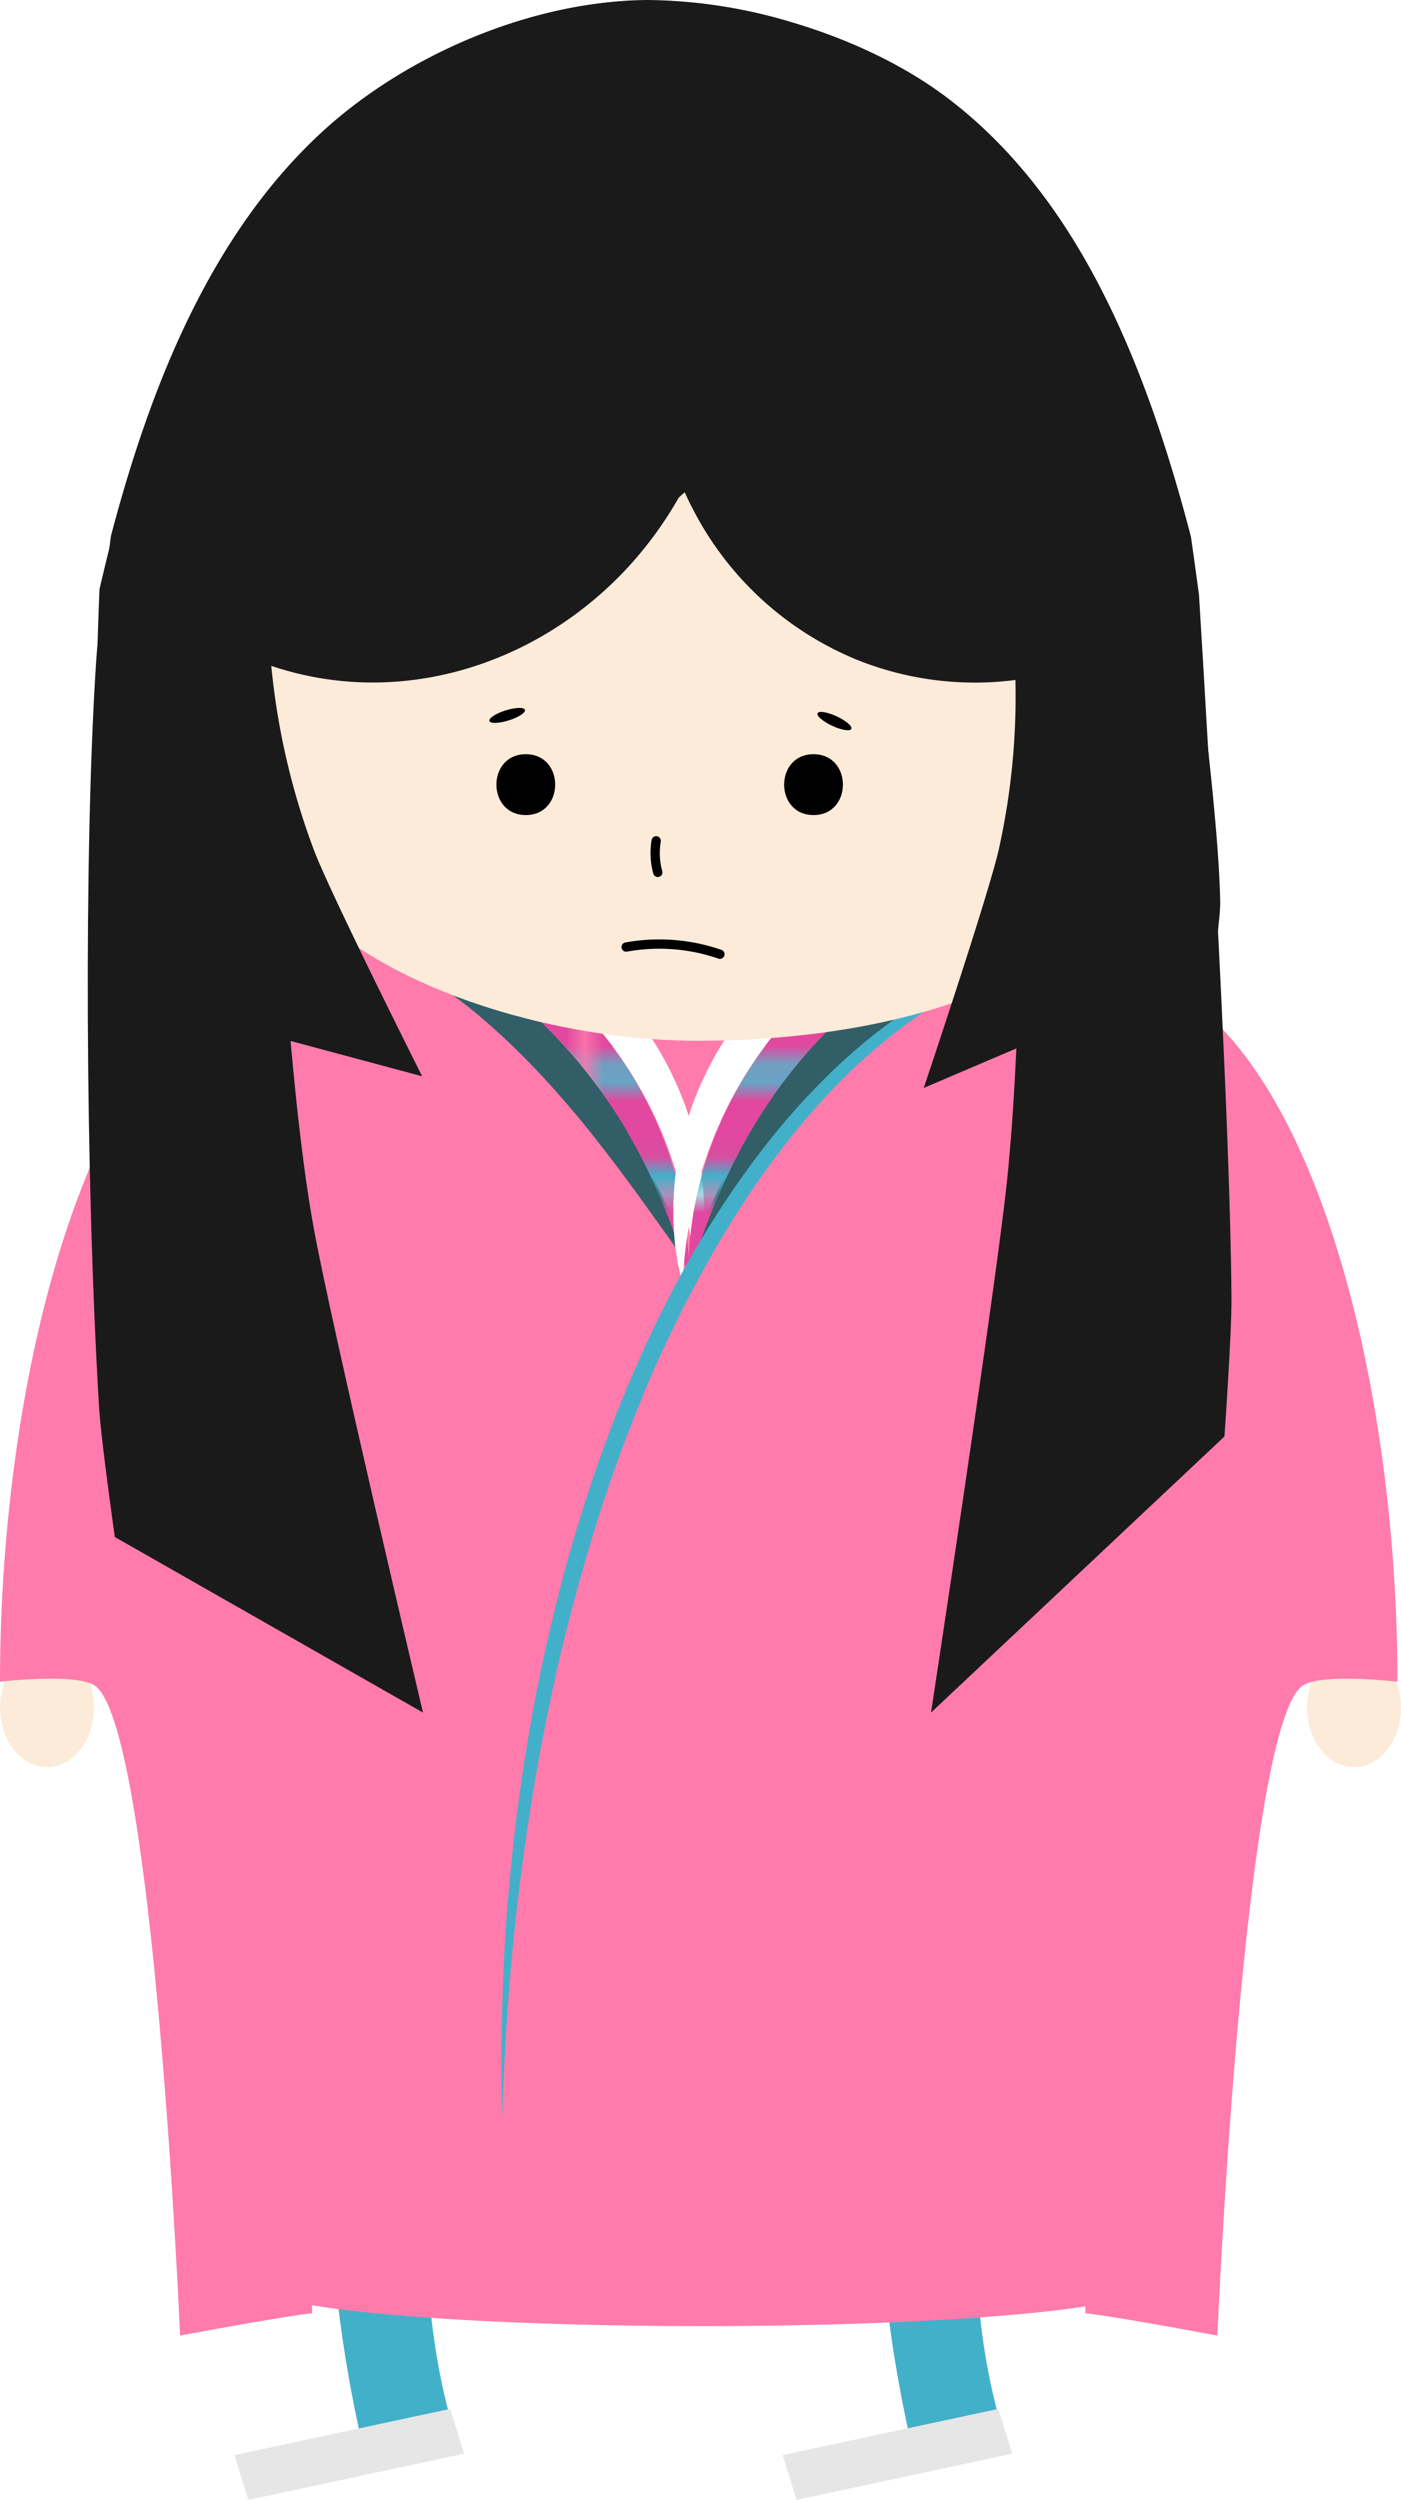 <svg xmlns="http://www.w3.org/2000/svg" xmlns:xlink="http://www.w3.org/1999/xlink" viewBox="0 0 380.19 678.23"><defs><style>.cls-1,.cls-12{fill:none;}.cls-2{fill:#e2489f;}.cls-3{fill:#43b0ca;}.cls-4{fill:#e6e6e6;}.cls-5{fill:#fbebd8;}.cls-6{fill:#ff7bac;}.cls-7{fill:#325f67;}.cls-8{fill:url(#新規パターン_4);}.cls-9{fill:#fff;}.cls-10{fill:url(#新規パターン_4-3);}.cls-11{fill:#1a1a1a;}.cls-12{stroke:#000;stroke-linecap:round;stroke-miterlimit:10;stroke-width:2.52px;}</style><pattern id="新規パターン_4" data-name="新規パターン 4" width="30.19" height="28.48" patternTransform="matrix(-5.05, 0, 0, 5.05, -156.91, 326.55)" patternUnits="userSpaceOnUse" viewBox="0 0 30.19 28.48"><rect class="cls-1" width="30.19" height="28.48"/><rect class="cls-2" y="22.79" width="30.19" height="4.18"/><rect class="cls-3" y="26.96" width="30.19" height="1.52"/><rect class="cls-2" y="17.09" width="30.19" height="4.18"/><rect class="cls-3" y="21.27" width="30.19" height="1.52"/><rect class="cls-2" y="11.39" width="30.19" height="4.18"/><rect class="cls-3" y="15.57" width="30.19" height="1.52"/><rect class="cls-2" y="5.7" width="30.19" height="4.18"/><rect class="cls-3" y="9.87" width="30.19" height="1.52"/><rect class="cls-2" width="30.19" height="4.18"/><rect class="cls-3" y="4.18" width="30.19" height="1.52"/></pattern><pattern id="新規パターン_4-3" data-name="新規パターン 4" width="30.19" height="28.48" patternTransform="translate(-26.76 326.55) scale(5.05)" patternUnits="userSpaceOnUse" viewBox="0 0 30.19 28.48"><rect class="cls-1" width="30.19" height="28.48"/><rect class="cls-2" y="22.79" width="30.19" height="4.18"/><rect class="cls-3" y="26.96" width="30.19" height="1.52"/><rect class="cls-2" y="17.09" width="30.19" height="4.18"/><rect class="cls-3" y="21.27" width="30.19" height="1.52"/><rect class="cls-2" y="11.39" width="30.19" height="4.18"/><rect class="cls-3" y="15.57" width="30.19" height="1.52"/><rect class="cls-2" y="5.7" width="30.19" height="4.18"/><rect class="cls-3" y="9.87" width="30.19" height="1.52"/><rect class="cls-2" width="30.19" height="4.18"/><rect class="cls-3" y="4.18" width="30.19" height="1.52"/></pattern></defs><title>hime_1</title><g id="Layer_2" data-name="Layer 2"><g id="人物"><path class="cls-3" d="M98,661.7c-12.93-57.09-12.31-120.61,7.5-174.56C110,474.88,119.47,461,130.63,452l44,14.82c-6.3,5.06-12.88,16-18.47,22.94-13.92,17.2-23.83,36.46-31.81,60-11.64,34.38-10.57,77.47-1.65,108.06Z"/><path class="cls-3" d="M247,661.7c-12.93-57.09-12.31-120.61,7.5-174.56C259,474.88,268.39,461,279.55,452l44,14.82c-6.3,5.06-12.88,16-18.47,22.94-13.92,17.2-23.83,36.46-31.81,60-11.64,34.38-10.57,77.47-1.65,108.06Z"/><polygon class="cls-4" points="125.94 665.69 67.4 678.23 63.61 666.08 122.16 653.54 125.94 665.69"/><polygon class="cls-4" points="274.71 665.69 216.16 678.23 212.38 666.08 270.92 653.54 274.71 665.69"/><ellipse class="cls-5" cx="12.76" cy="463.25" rx="12.74" ry="16.17"/><path class="cls-6" d="M48.87,633.65S41.74,466.91,25.5,457.17C20,453.89,0,456.24,0,456.24c0-90.81,28.47-194.3,83.35-194.3l3.27,51c-1.85,17.81-2.78,12.71-4.23,33-.63,8.84,2.3,281.65,2.3,281.65S79.23,628,48.87,633.65Z"/><ellipse class="cls-5" cx="367.45" cy="463.25" rx="12.74" ry="16.17"/><path class="cls-6" d="M330.36,633.65s7.13-166.74,23.37-176.47c5.47-3.28,25.5-.93,25.5-.93,0-90.81-28.47-194.3-83.35-194.3l-3.27,51c1.85,17.81,2.78,12.71,4.23,33,.63,8.84-2.3,281.65-2.3,281.65S300,628,330.36,633.65Z"/><path class="cls-6" d="M314.78,617c12.94,18.78-261.53,18.78-248.33,0-13.2,18.78-17.65-375.55-4-356.78-13.62-18.78,272.38-18.78,258.76,0C334.81,241.4,327.73,635.73,314.78,617Z"/><path class="cls-7" d="M186.9,343.38l-1-1.37-2.8-3.91-4.29-6-5.56-7.75c-2.05-2.81-4.28-5.84-6.69-9-1.23-1.56-2.41-3.21-3.72-4.82L160.88,308l-2-2.49c-1.34-1.68-2.77-3.33-4.16-5L152.53,298c-.72-.85-1.45-1.7-2.21-2.52-3-3.36-6.1-6.65-9.31-9.84s-6.55-6.23-9.9-9.13-6.83-5.52-10.26-8a112.63,112.63,0,0,0-10.26-6.47,101.37,101.37,0,0,0-9.79-4.83c-1.57-.63-3.07-1.3-4.54-1.79l-2.14-.78L92.07,254l-1.94-.61-1.83-.49-1.7-.46L85,252.11l-2.66-.61-2-.37-1.67-.34,1.69-.24,2-.26c.81-.09,1.73-.13,2.78-.19.52,0,1.08-.07,1.66-.08l1.82,0,2,0,2.12.15c.73.06,1.49.11,2.27.2l2.39.33c1.65.19,3.34.61,5.14,1a77.29,77.29,0,0,1,11.25,3.54,86.1,86.1,0,0,1,11.83,5.8c1,.56,2,1.16,3,1.79s2,1.24,2.93,1.92l2.91,2,2.83,2.18a124.69,124.69,0,0,1,10.82,9.56,141.82,141.82,0,0,1,9.64,10.65c3,3.65,5.77,7.38,8.28,11.09l1.86,2.76c.6.92,1.17,1.85,1.74,2.76,1.15,1.82,2.21,3.63,3.23,5.41s2,3.53,2.86,5.22,1.72,3.36,2.5,5c1.53,3.21,2.88,6.18,4,8.86s2,5,2.69,7,1.16,3.51,1.51,4.56Z"/><path class="cls-8" d="M186.9,346.28l-.56-1.69c-.36-1.1-.85-2.74-1.53-4.78s-1.51-4.46-2.58-7.23l-.79-2.14-.92-2.23-.94-2.35c-.32-.8-.71-1.6-1.07-2.42l-1.1-2.52c-.38-.85-.82-1.7-1.23-2.57l-1.27-2.65L173.5,313c-.92-1.82-2-3.63-3-5.5s-2.21-3.71-3.4-5.57c-2.4-3.72-5-7.43-7.87-11.09A135.89,135.89,0,0,0,150,280.36,124.16,124.16,0,0,0,139.71,271a121,121,0,0,0-11-7.82,104,104,0,0,0-11.11-6,88.29,88.29,0,0,0-10.62-4.1c-.85-.26-1.67-.55-2.49-.78l-2.41-.63c-1.57-.47-3.09-.7-4.52-1s-2.79-.46-4-.71-2.42-.35-3.48-.46-2-.25-2.84-.29L85.12,249l-1.78-.13,1.72-.45a41,41,0,0,1,5-1c1.08-.17,2.29-.37,3.61-.46s2.76-.27,4.3-.25,3.19-.05,4.92.09l2.67.18c.91.09,1.83.23,2.78.34,1.91.21,3.85.65,5.88,1,1,.18,2,.51,3.06.77s2.09.53,3.13.9a83.65,83.65,0,0,1,12.8,5.3l3.2,1.74c1.08.58,2.09,1.27,3.16,1.91,2.14,1.26,4.15,2.75,6.2,4.23a103,103,0,0,1,11.49,10.07A110.14,110.14,0,0,1,167,285c1.44,2.05,2.88,4.08,4.14,6.2s2.5,4.19,3.63,6.28a105.75,105.75,0,0,1,5.62,12.47l1.1,3c.34,1,.64,2,.94,3s.6,1.93.86,2.87l.72,2.8c.48,1.82.85,3.59,1.16,5.27l.47,2.45.33,2.34c.47,3,.62,5.68.79,7.84.1,1.08.11,2,.11,2.89l0,2.14C186.9,345.66,186.9,346.28,186.9,346.28Z"/><path class="cls-9" d="M188.65,348l-.16-1.76c-.11-1.14-.19-2.85-.42-5l-.4-3.46c-.14-1.25-.39-2.61-.6-4-.12-.72-.21-1.46-.35-2.22l-.47-2.33-.47-2.45-.62-2.53-.64-2.63-.79-2.69c-.49-1.83-1.15-3.68-1.79-5.58s-1.44-3.8-2.18-5.76l-1.29-2.91-.64-1.48-.72-1.45a111.48,111.48,0,0,0-6.53-11.65l-1.89-2.84c-.64-.94-1.35-1.85-2-2.79l-1-1.4-1.08-1.35c-.73-.89-1.41-1.82-2.18-2.68a112.21,112.21,0,0,0-9.48-9.94,114.08,114.08,0,0,0-10.35-8.39,108.76,108.76,0,0,0-10.63-6.59c-.88-.47-1.77-.89-2.63-1.33s-1.73-.86-2.59-1.23l-2.54-1.14c-.84-.36-1.69-.64-2.5-1-1.63-.69-3.24-1.18-4.77-1.69s-3-.87-4.41-1.3-2.73-.62-4-1-2.38-.49-3.42-.67-2-.37-2.79-.46l-2.09-.26-1.75-.24,1.73-.34a39.79,39.79,0,0,1,5-.71c1.08-.1,2.29-.24,3.6-.24.66,0,1.34,0,2.06,0s1.45,0,2.21,0a64.33,64.33,0,0,1,10.22,1.23,74.49,74.49,0,0,1,11.79,3.38,85.83,85.83,0,0,1,12.37,6c1,.6,2,1.26,3.06,1.92l1.53,1,1.49,1.08c1,.73,2,1.43,3,2.2l2.9,2.38a95.61,95.61,0,0,1,10.72,10.79A96.22,96.22,0,0,1,178.88,285c.67,1.06,1.23,2.18,1.83,3.27s1.18,2.18,1.68,3.3l1.55,3.31c.48,1.11.9,2.24,1.34,3.35l.65,1.65.56,1.67,1.08,3.29.88,3.28c.29,1.08.58,2.14.77,3.21.41,2.14.87,4.19,1.09,6.22l.38,3c.09,1,.16,1.94.21,2.88l.17,2.75q0,1.35,0,2.63t0,2.49c0,.81-.08,1.59-.13,2.35-.13,1.52-.15,2.92-.36,4.23l-.51,3.57a24.91,24.91,0,0,1-.53,2.82l-.47,2.07Z"/><path class="cls-7" d="M186.89,343.38l.5-1.63c.35-1.05.81-2.62,1.51-4.56s1.57-4.33,2.69-7,2.43-5.65,4-8.86c.79-1.6,1.61-3.26,2.5-5s1.84-3.45,2.86-5.22,2.08-3.59,3.23-5.41c.57-.91,1.14-1.84,1.74-2.76l1.86-2.76c2.51-3.71,5.27-7.45,8.28-11.09a141.77,141.77,0,0,1,9.64-10.65,124.65,124.65,0,0,1,10.82-9.56l2.83-2.18,2.91-2c1-.68,2-1.29,2.93-1.92s2-1.24,3-1.79a86.09,86.09,0,0,1,11.83-5.8,77.3,77.3,0,0,1,11.25-3.54c1.8-.35,3.48-.76,5.14-1l2.39-.33c.78-.09,1.54-.14,2.27-.2l2.12-.15,2,0,1.82,0c.58,0,1.13.05,1.66.08,1,.06,2,.1,2.78.19l2,.26,1.69.24-1.67.34-2,.37-2.66.61-1.56.36-1.7.46-1.83.49-1.94.61-2.06.65-2.14.78c-1.47.49-3,1.16-4.54,1.79a101.34,101.34,0,0,0-9.79,4.83,112.64,112.64,0,0,0-10.26,6.47c-3.43,2.44-6.89,5.07-10.26,8s-6.72,5.9-9.9,9.13-6.34,6.48-9.31,9.84c-.76.82-1.48,1.68-2.21,2.52l-2.18,2.51c-1.39,1.71-2.82,3.36-4.16,5l-2,2.49L211,310.52c-1.31,1.61-2.5,3.26-3.72,4.82-2.4,3.16-4.63,6.19-6.69,9L195,332.09l-4.29,6-2.8,3.91Z"/><path class="cls-10" d="M186.89,346.28s0-.62,0-1.78c0-.58,0-1.3,0-2.14s0-1.8.11-2.89c.17-2.17.31-4.85.79-7.84l.33-2.34.47-2.45c.31-1.69.68-3.45,1.16-5.27l.72-2.8c.26-.95.57-1.9.86-2.87s.6-2,.94-3l1.1-3A105.75,105.75,0,0,1,199,297.44c1.14-2.09,2.3-4.22,3.63-6.28s2.7-4.14,4.14-6.2a110.16,110.16,0,0,1,9.81-11.66,103,103,0,0,1,11.49-10.07c2-1.48,4.06-3,6.2-4.23,1.06-.64,2.08-1.33,3.16-1.91l3.2-1.74a83.64,83.64,0,0,1,12.8-5.3c1-.37,2.1-.61,3.13-.9s2-.6,3.06-.77c2-.4,4-.84,5.88-1,.95-.12,1.87-.26,2.78-.34l2.67-.18c1.73-.14,3.38-.09,4.92-.09s3,.15,4.3.25,2.53.29,3.61.46a41,41,0,0,1,5,1l1.72.45-1.78.13-2.12.13c-.83,0-1.78.2-2.84.29s-2.22.21-3.48.46-2.62.35-4,.71-3,.56-4.52,1l-2.41.63c-.82.23-1.64.52-2.49.78a88.31,88.31,0,0,0-10.62,4.1,103.93,103.93,0,0,0-11.11,6,121,121,0,0,0-11,7.82,124.12,124.12,0,0,0-10.28,9.39,135.9,135.9,0,0,0-9.22,10.49c-2.83,3.65-5.47,7.36-7.87,11.09-1.19,1.86-2.3,3.74-3.4,5.57s-2.11,3.67-3,5.5l-1.41,2.68-1.27,2.65c-.42.87-.85,1.72-1.23,2.57l-1.1,2.52c-.36.82-.75,1.62-1.07,2.42l-.94,2.35-.92,2.23-.79,2.14c-1.07,2.77-1.88,5.2-2.58,7.23s-1.17,3.68-1.53,4.78Z"/><path class="cls-9" d="M185.14,348l-.41-1.72-.47-2.07a24.91,24.91,0,0,1-.53-2.82l-.51-3.57c-.21-1.31-.23-2.71-.36-4.23-.05-.76-.12-1.54-.13-2.35s0-1.64,0-2.49,0-1.73,0-2.63l.17-2.75c.06-.94.12-1.9.21-2.88l.38-3c.22-2,.68-4.09,1.09-6.22.18-1.07.48-2.13.77-3.21l.88-3.28,1.08-3.29.56-1.67.65-1.65c.44-1.1.86-2.23,1.34-3.35l1.55-3.31c.5-1.12,1.09-2.21,1.68-3.3s1.16-2.21,1.83-3.27a90.7,90.7,0,0,1,19.48-23.21l2.9-2.38c1-.77,2-1.47,3-2.2l1.49-1.08,1.53-1c1-.66,2-1.32,3.06-1.92a85.83,85.83,0,0,1,12.37-6,74.5,74.5,0,0,1,11.79-3.38,64.34,64.34,0,0,1,10.22-1.23c.76-.05,1.5-.06,2.21,0s1.4,0,2.06,0c1.31,0,2.52.15,3.6.24a39.78,39.78,0,0,1,5,.71l1.73.34-1.75.24-2.09.26c-.82.09-1.75.3-2.79.46s-2.19.34-3.42.67-2.57.51-4,1-2.89.73-4.41,1.3-3.14,1-4.77,1.69c-.81.34-1.66.62-2.5,1l-2.54,1.14c-.86.37-1.73.79-2.59,1.23s-1.75.86-2.63,1.33a108.79,108.79,0,0,0-10.63,6.59,114,114,0,0,0-10.35,8.39A112.13,112.13,0,0,0,211.4,279c-.76.86-1.45,1.79-2.18,2.68l-1.08,1.35-1,1.4c-.66.94-1.37,1.84-2,2.79l-1.89,2.84a111.48,111.48,0,0,0-6.53,11.65l-.72,1.45-.64,1.48-1.29,2.91c-.74,2-1.55,3.86-2.18,5.76s-1.3,3.75-1.79,5.58l-.79,2.69-.64,2.63-.62,2.53-.47,2.45-.47,2.33c-.14.76-.22,1.5-.35,2.22-.21,1.44-.47,2.8-.6,4l-.4,3.46c-.23,2.11-.31,3.81-.42,5Z"/><path class="cls-3" d="M136.3,574.54l-.1-4.4c-.07-2.87-.15-7.09-.13-12.46s.13-11.89.42-19.36.72-15.91,1.54-25.09,1.87-19.11,3.4-29.57,3.4-21.45,5.83-32.73,5.3-22.86,8.76-34.48,7.47-23.28,12-34.75c2.29-5.73,4.76-11.38,7.31-17s5.31-11.06,8.15-16.43A269,269,0,0,1,202.3,318c3.4-4.69,6.88-9.21,10.49-13.47s7.34-8.26,11.1-12,7.63-7.21,11.5-10.39a142.64,142.64,0,0,1,11.67-8.58,124.75,124.75,0,0,1,11.5-6.72c1.91-.91,3.74-1.86,5.6-2.62.92-.39,1.82-.8,2.72-1.17l2.68-1a96.84,96.84,0,0,1,18.78-5,90.35,90.35,0,0,1,12.43-1.12l4.41,0-4.4.24a104.88,104.88,0,0,0-12.27,1.78,95.45,95.45,0,0,0-18.28,5.79l-2.58,1.13c-.87.4-1.73.84-2.62,1.26-1.78.83-3.54,1.84-5.37,2.81-3.59,2.07-7.33,4.31-11,7A156.48,156.48,0,0,0,226.47,295c-3.6,3.77-7.15,7.78-10.6,12s-6.81,8.73-10.08,13.39S199.41,330,196.37,335s-5.89,10.22-8.71,15.51-5.42,10.73-8,16.23-4.9,11.11-7.15,16.78c-4.54,11.3-8.56,22.81-12,34.3s-6.56,22.9-9.09,34.06-4.69,22-6.43,32.36-3.12,20.19-4.21,29.29-1.91,17.48-2.51,24.91-1,13.93-1.28,19.28-.47,9.56-.54,12.43Z"/><path class="cls-5" d="M304.61,153.93c0,35.31,16.14,73.67-8.68,96.89-25,23.42-68.25,31.55-106.59,31.55-34.35,0-74.84-11-99-30.26C60.75,228.55,51.09,193,51.09,153.93,51.09,83,113,25.48,189.34,25.48c37.7,0,63.36,16.49,81.41,41.08C289.27,91.8,304.61,118,304.61,153.93Z"/><path d="M142.69,221.13c10.62,0,10.64-16.51,0-16.51s-10.64,16.51,0,16.51Z"/><path d="M220.77,221.13c10.62,0,10.64-16.51,0-16.51s-10.64,16.51,0,16.51Z"/><path class="cls-11" d="M30.1,145.42c-1.42,11.45-3.29,23-4.06,34.83-3.25,50.23-2.91,138.66.83,201.35.54,9.07,4.29,35.4,4.29,35.4l83.63,47.63S90.1,360.35,85.16,333.31C77.46,291.13,74.11,213.13,72.8,177c-1.46-1.06-2.94-1.92-4.39-3.16C52.58,160.4,47.66,160.29,30.1,145.42Z"/><path class="cls-11" d="M273.25,320.58c-3.09,29.3-20.6,144.05-20.6,144.05l79.63-74.91s2-28.21,1.9-37.68c-.33-46.46-5.71-140.19-8.82-190.85-24.1,7.22-31.29,11.61-48.37,16C277.63,212.07,277.56,279.78,273.25,320.58Z"/><path class="cls-11" d="M323.18,145.58C309.86,94.53,291,52.61,257.67,27c-11.88-9.12-26.76-16.14-42.15-20.77A140,140,0,0,0,176,0a104.27,104.27,0,0,0-12.83.85c-27,3.35-56.27,16.74-77,36.23C58.08,63.53,41.62,101.67,30.1,145.42a87.59,87.59,0,0,0,38.31,30c1.45.58,2.93,1,4.39,1.49,35,11.89,73.26.31,98.68-27.25a105.76,105.76,0,0,0,15.21-21.38c.75,1.69,1.5,3.37,2.35,5a88.67,88.67,0,0,0,45.86,42.14A87.29,87.29,0,0,0,277.77,181a96.28,96.28,0,0,0,47.58-19.77C324.08,151.75,323.18,145.58,323.18,145.58Z"/><ellipse cx="137.63" cy="194.1" rx="5.05" ry="1.42" transform="translate(-51.72 50) rotate(-17.39)"/><ellipse cx="226.44" cy="195.62" rx="1.42" ry="5.05" transform="translate(-46.33 318.66) rotate(-65.1)"/><path class="cls-12" d="M178.07,228.12a19.54,19.54,0,0,0,.43,8.55"/><path class="cls-12" d="M169.92,256.94a50.38,50.38,0,0,1,25.44,1.95"/><path class="cls-11" d="M320.24,143.84c-13.15-50.38-31.78-91.76-64.66-117C233.71,10,201.57.16,175,.16c-29.69,0-64.9,14.25-88.64,36.6C55.18,66.08,38.51,109.94,27,159.87c0,0-2.87,64.42.82,93.54.53,4.21,4.24,16.45,4.24,16.45L114.56,292S90.2,243.54,85.33,231a195,195,0,0,1-11.71-50.35c34.36,11.6,71.93.21,96.89-26.85A103.51,103.51,0,0,0,184.19,135l1.63-1.45c.63,1.4,1.26,2.8,2,4.16a87.2,87.2,0,0,0,45.1,41.44A85.85,85.85,0,0,0,275,184.55l.56-.08A191.55,191.55,0,0,1,271,230.64c-3.05,13.12-20.33,64.53-20.33,64.53l78.59-33.55s1.94-12.63,1.87-16.88C330.64,215.38,320.24,143.84,320.24,143.84Z"/></g></g></svg>